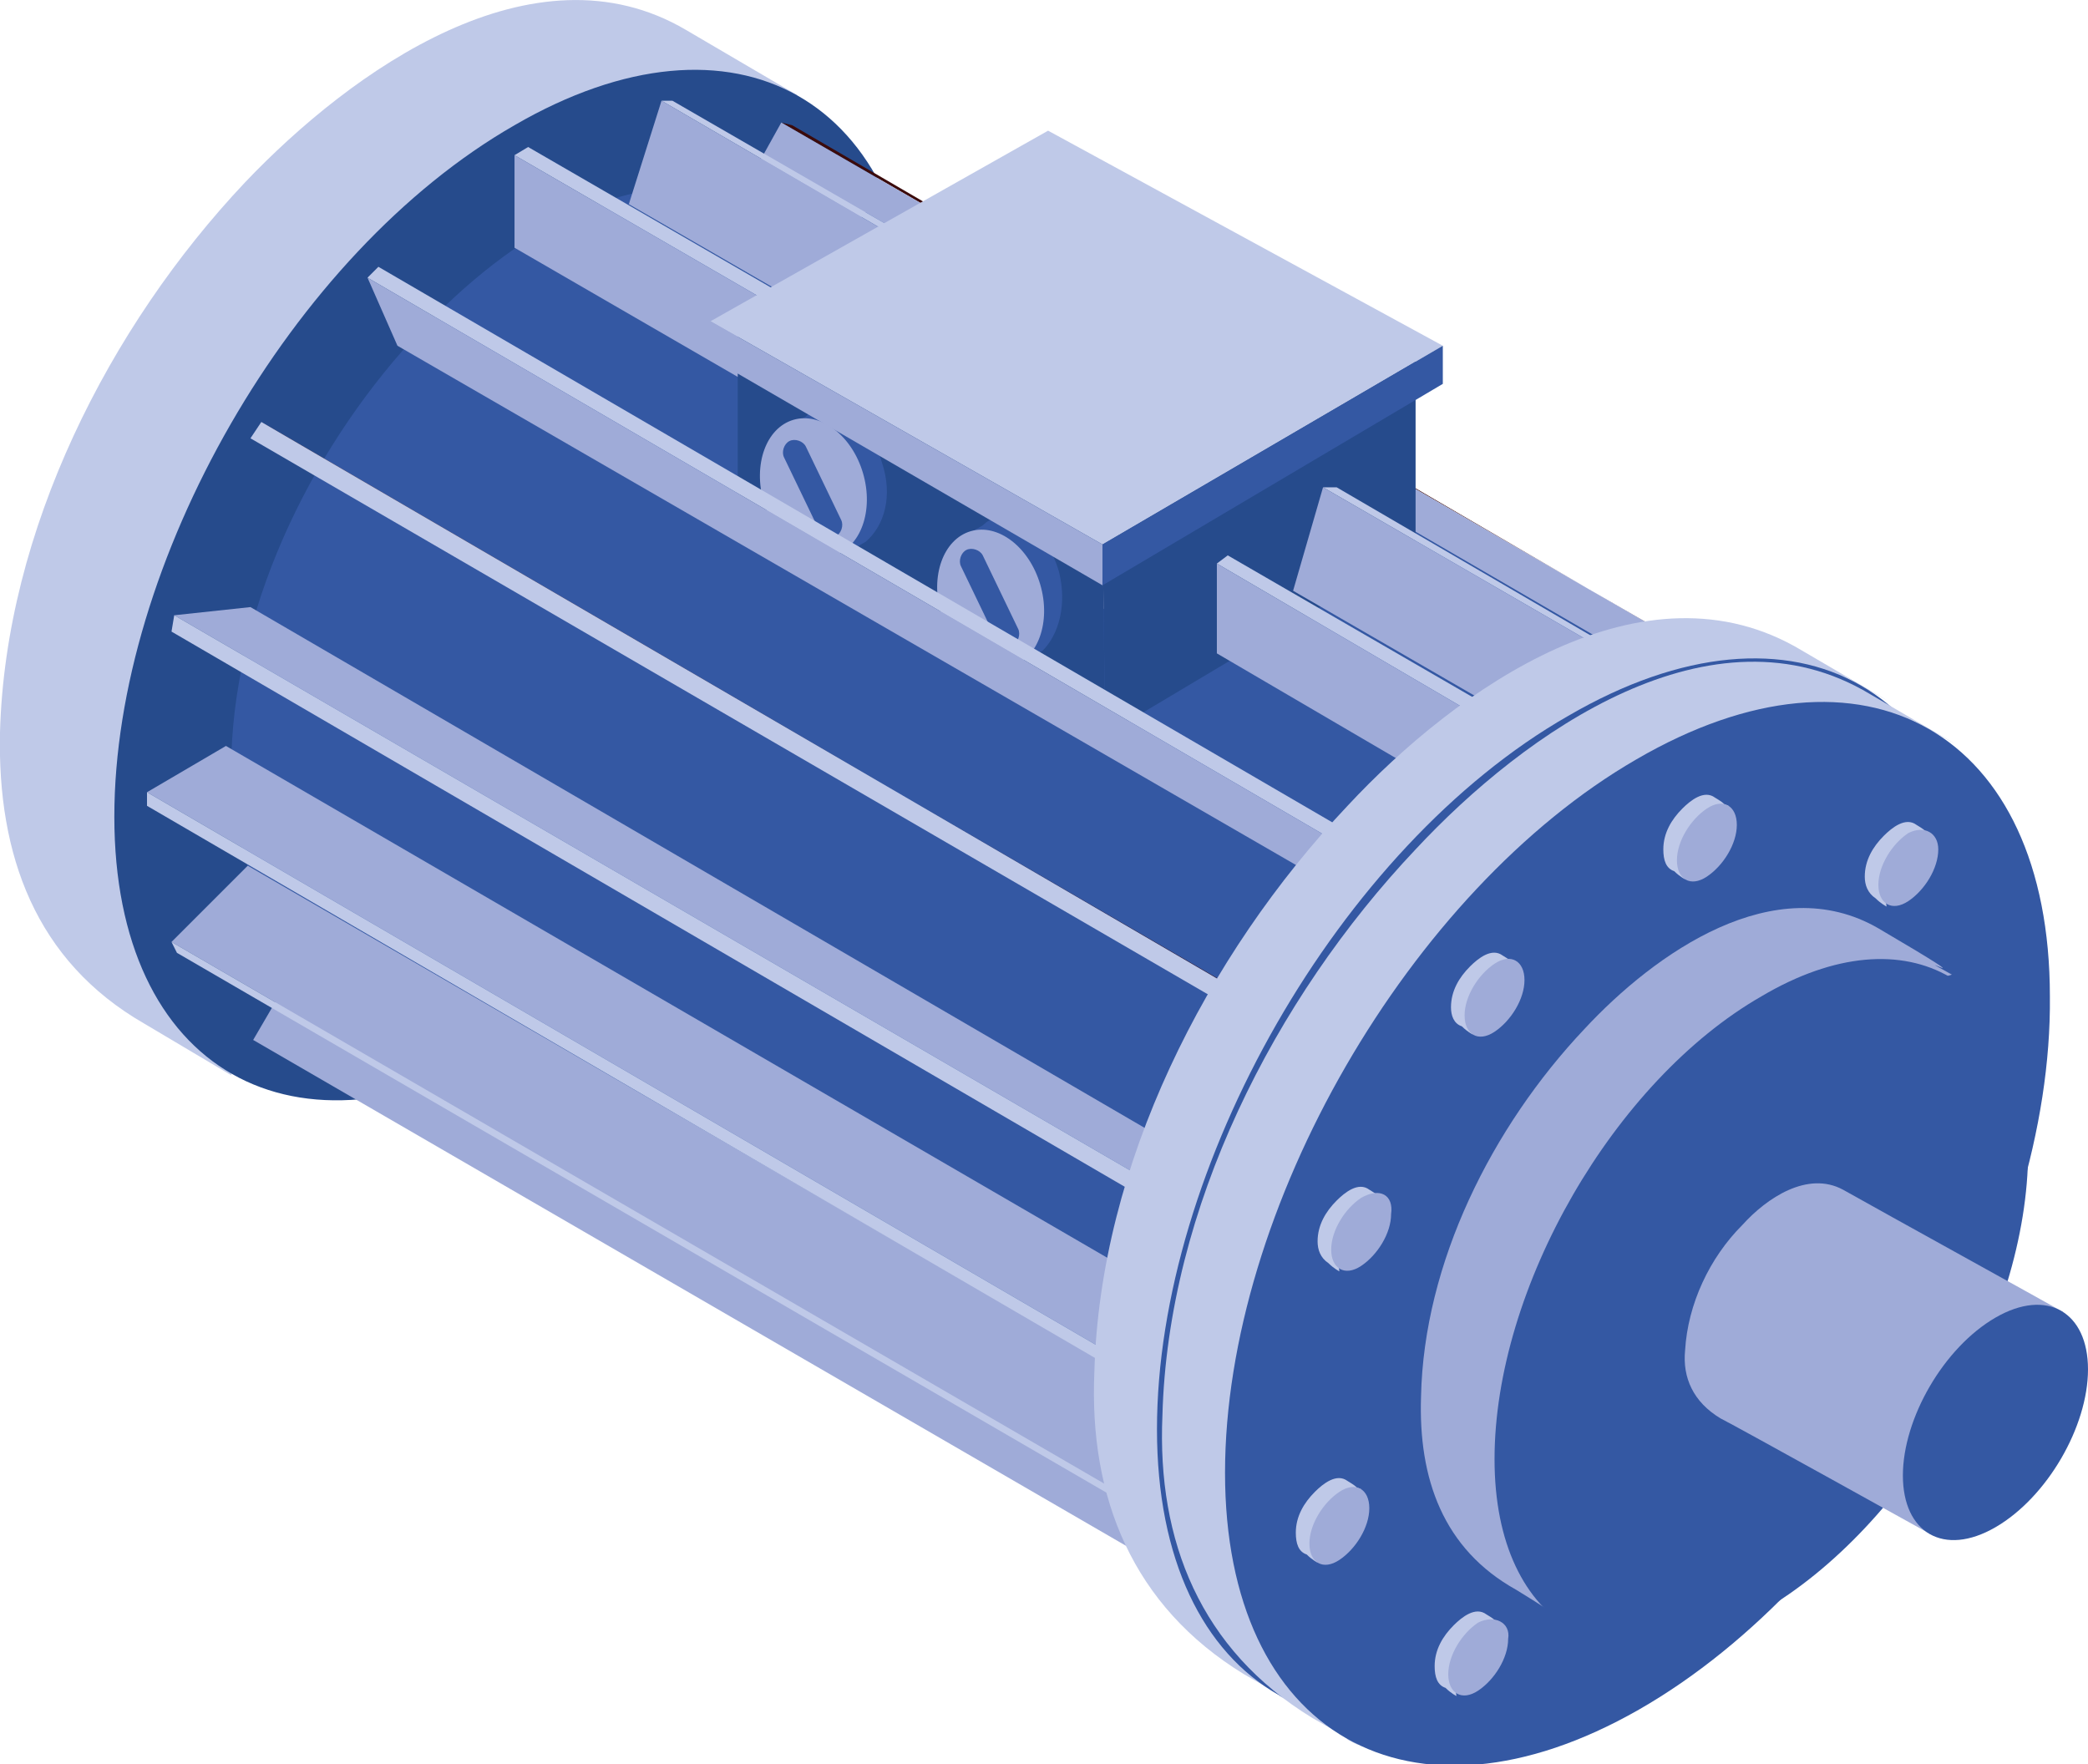 <?xml version="1.0" encoding="utf-8"?>
<!-- Generator: Adobe Illustrator 23.0.3, SVG Export Plug-In . SVG Version: 6.00 Build 0)  -->
<svg version="1.1" xmlns="http://www.w3.org/2000/svg" xmlns:xlink="http://www.w3.org/1999/xlink" x="0px" y="0px"
	 viewBox="0 0 76.7 64.8" style="enable-background:new 0 0 76.7 64.8;" xml:space="preserve">
<style type="text/css">
	.st0{enable-background:new    ;}
	.st1{fill:#D9D9D9;}
	.st2{fill:#636363;}
	.st3{fill:#5B1016;}
	.st4{fill:#3B0B0C;}
	.st5{fill:#CDCCCC;}
	.st6{fill:#868686;}
	.st7{fill:#440C0E;}
	.st8{fill:#5A1013;}
	.st9{fill:#4C0E10;}
	.st10{fill:#651215;}
	.st11{fill-rule:evenodd;clip-rule:evenodd;fill:#868686;}
	.st12{fill:#6ABA82;}
	.st13{fill:#035426;}
	.st14{fill:#31AA59;}
	.st15{fill:#006E32;}
	.st16{fill-rule:evenodd;clip-rule:evenodd;fill:#006E32;}
	.st17{fill:#BFC9E8;}
	.st18{fill:#264B8C;}
	.st19{fill:#9FABD8;}
	.st20{fill:#3458A3;}
	.st21{fill-rule:evenodd;clip-rule:evenodd;fill:#3458A3;}
	.st22{fill:#CC5261;}
	.st23{fill:#BD1622;}
	.st24{fill:#751518;}
	.st25{fill-rule:evenodd;clip-rule:evenodd;fill:#751518;}
</style>
<g id="Capa_2">
</g>
<g id="Capa_1">
	<g>
		<g>
			<g class="st0">
				<path class="st17" d="M0,26.9C0.2,19.5,4,12,9,6.7c3.9-4.1,10.6-8.9,16.2-5.6c7,4.1,1,0.6,4.1,2.4c-6,1.7-15.6,6.2-19.2,12.2
					C6.5,22,8.5,39.5,8.5,39.5S8,39.2,5.3,37.6C1.3,35.3-0.1,31.4,0,26.9z"/>
				<g>
					<path class="st18" d="M18.9,4.6C10.7,9.3,4.2,20.7,4.2,30c0,9.3,6.6,13.1,14.8,8.4c8.1-4.7,14.7-16.1,14.7-25.4
						C33.6,3.6,27-0.1,18.9,4.6z"/>
				</g>
			</g>
		</g>
		<g>
			<g class="st0">
				<g>
					<polygon class="st3" points="64.3,25.1 64,24.9 61.9,28.5 62.2,28.7 					"/>
				</g>
				<g>
					<polygon class="st4" points="64.3,25.1 29.1,4.6 28.7,4.5 64,24.9 					"/>
				</g>
				<g>
					<polygon class="st19" points="64,24.9 28.7,4.5 26.7,8.1 61.9,28.5 					"/>
				</g>
			</g>
			<g class="st0">
				<g>
					<polygon class="st3" points="67.2,28.7 67.1,28.3 64.4,31.1 64.5,31.5 					"/>
				</g>
				<g>
					<polygon class="st20" points="67.1,28.3 31.8,7.8 29.1,10.7 64.4,31.1 					"/>
				</g>
				<g>
					<polygon class="st7" points="64.4,31.1 29.1,10.7 29.3,11.1 64.5,31.5 					"/>
				</g>
			</g>
			<g class="st0">
				<g>
					<polygon class="st3" points="65.3,35.3 65.3,35.9 68.2,34.2 68.2,33.6 					"/>
				</g>
				<g>
					<polygon class="st8" points="65.3,35.3 30,14.9 30,15.4 65.3,35.9 					"/>
				</g>
				<g>
					<polygon class="st20" points="68.2,33.6 33,13.2 30,14.9 65.3,35.3 					"/>
				</g>
			</g>
			<g class="st0">
				<g>
					<polygon class="st3" points="50.4,55.8 50,55.8 48.9,59.6 49.3,59.6 					"/>
				</g>
				<g>
					<polygon class="st9" points="50.4,55.8 15.2,35.3 14.8,35.4 50,55.8 					"/>
				</g>
				<g>
					<polygon class="st20" points="50,55.8 14.8,35.4 13.6,39.1 48.9,59.6 					"/>
				</g>
			</g>
			<g class="st0">
				<g>
					<polygon class="st3" points="46.9,55.2 46.6,55 44.5,58.6 44.9,58.8 					"/>
				</g>
				<g>
					<polygon class="st4" points="46.9,55.2 11.7,34.8 11.4,34.6 46.6,55 					"/>
				</g>
				<g>
					<polygon class="st19" points="46.6,55 11.4,34.6 9.3,38.2 44.5,58.6 					"/>
				</g>
			</g>
			<g class="st0">
				<g>
					<polygon class="st3" points="54.7,57.6 54.7,54.2 54.2,54.5 54.2,57.9 					"/>
				</g>
				<g>
					<polygon class="st10" points="54.7,54.2 19.4,33.7 19,34 54.2,54.5 					"/>
				</g>
				<g>
					<polygon class="st20" points="54.2,54.5 19,34 19,37.4 54.2,57.9 					"/>
				</g>
			</g>
			<g class="st0">
				<g>
					<polygon class="st20" points="45.1,52.2 45.1,54.8 47.4,53.5 47.4,50.9 					"/>
				</g>
				<g>
					<polygon class="st19" points="45.1,52.2 25.9,41 25.9,43.6 45.1,54.8 					"/>
				</g>
				<g>
					<polygon class="st17" points="47.4,50.9 28.1,39.7 25.9,41 45.1,52.2 					"/>
				</g>
			</g>
			<g>
				<g class="st0">
					<path class="st20" d="M8.5,27.7c0.2-5.7,3.1-11.5,7-15.6c3-3.2,8.2-6.9,12.6-4.3c5.4,3.2,32.4,19.3,34.8,20.7
						c-4.6,1.3-12.1,4.8-14.9,9.5c-2.8,4.8-1.3,18.3-1.3,18.3s-32-19-34.1-20.2C9.6,34.2,8.4,31.2,8.5,27.7z"/>
					<g>
						<path class="st20" d="M54.8,29.2c-6.3,3.6-11.4,12.4-11.4,19.7c0,7.2,5.1,10.1,11.4,6.5c6.3-3.6,11.4-12.5,11.4-19.7
							C66.2,28.5,61.1,25.6,54.8,29.2z"/>
					</g>
				</g>
			</g>
			<g class="st0">
				<g>
					<polygon class="st3" points="38.9,11.9 38.4,11.9 37.3,15.7 37.7,15.7 					"/>
				</g>
				<g>
					<polygon class="st17" points="38.9,11.9 24.7,3.7 24.3,3.7 38.4,11.9 					"/>
				</g>
				<g>
					<polygon class="st19" points="38.4,11.9 24.3,3.7 23.1,7.5 37.3,15.7 					"/>
				</g>
			</g>
			<g class="st0">
				<g>
					<polygon class="st3" points="33.4,16.9 33.4,13.5 32.9,13.8 32.9,17.2 					"/>
				</g>
				<g>
					<polygon class="st17" points="33.4,13.5 19.4,5.4 18.9,5.7 32.9,13.8 					"/>
				</g>
				<g>
					<polygon class="st19" points="32.9,13.8 18.9,5.7 18.9,9.1 32.9,17.2 					"/>
				</g>
			</g>
			<g class="st0">
				<g>
					<polygon class="st3" points="46.9,37.2 44.8,36 44.5,36.6 46.5,37.8 					"/>
				</g>
				<g>
					<polygon class="st4" points="46.9,37.2 11.6,16.7 9.6,15.5 44.8,36 					"/>
				</g>
				<g>
					<polygon class="st17" points="44.8,36 9.6,15.5 9.2,16.1 44.5,36.6 					"/>
				</g>
			</g>
			<g class="st0">
				<g>
					<polygon class="st3" points="44.5,52.6 44.3,52.2 41.6,55.1 41.8,55.5 					"/>
				</g>
				<g>
					<polygon class="st19" points="44.3,52.2 9.1,31.8 6.3,34.6 41.6,55.1 					"/>
				</g>
				<g>
					<polygon class="st17" points="41.6,55.1 6.3,34.6 6.5,35 41.8,55.5 					"/>
				</g>
			</g>
			<g class="st0">
				<g>
					<polygon class="st3" points="43.6,47.9 40.6,49.6 40.6,50.1 43.6,48.4 					"/>
				</g>
				<g>
					<polygon class="st19" points="43.6,47.9 8.3,27.4 5.4,29.1 40.6,49.6 					"/>
				</g>
				<g>
					<polygon class="st17" points="40.6,49.6 5.4,29.1 5.4,29.6 40.6,50.1 					"/>
				</g>
			</g>
			<g class="st0">
				<g>
					<polygon class="st3" points="41.5,43.7 44.2,43.4 44.4,42.8 41.7,43.1 					"/>
				</g>
				<g>
					<polygon class="st19" points="44.4,42.8 9.2,22.3 6.4,22.6 41.7,43.1 					"/>
				</g>
				<g>
					<polygon class="st17" points="41.7,43.1 6.4,22.6 6.3,23.2 41.5,43.7 					"/>
				</g>
			</g>
			<g>
				<polygon class="st19" points="52,12.7 38.5,5.3 27.1,11.9 40.5,22.4 52,12.7 				"/>
				<polygon class="st18" points="40.6,27 40.5,19.5 27.1,11.9 27.1,19.3 				"/>
				<polygon class="st18" points="40.6,27 52,20.2 52,12.7 40.5,19.5 				"/>
				<g>
					<g>
						<path class="st21" d="M38.9,21c-0.4-1.4-1.5-2.2-2.5-1.9c-0.1,0-0.3,0.2-0.3,0.2c0,0,0,0,0,0l-0.7,0.4l2.2,4.6l0.7-0.4
							C38.9,23.3,39.2,22.2,38.9,21z"/>
						
							<ellipse transform="matrix(0.959 -0.282 0.282 0.959 -4.722 11.173)" class="st19" cx="36.4" cy="22" rx="1.9" ry="2.6"/>
					</g>
					<g>
						<path class="st20" d="M37,23.7c0.1,0,0.1,0,0.2,0c0.2-0.1,0.3-0.4,0.2-0.6l-1.3-2.7c-0.1-0.2-0.4-0.3-0.6-0.2
							c-0.2,0.1-0.3,0.4-0.2,0.6l1.3,2.7C36.6,23.6,36.8,23.7,37,23.7z"/>
					</g>
				</g>
				<g>
					<g>
						<path class="st21" d="M32.4,17c-0.4-1.4-1.5-2.2-2.5-1.9c-0.1,0-0.3,0.2-0.3,0.2c0,0,0,0,0,0l-0.7,0.4l2.2,4.6l0.7-0.4
							C32.5,19.3,32.8,18.2,32.4,17z"/>
						
							<ellipse transform="matrix(0.959 -0.282 0.282 0.959 -3.843 9.18)" class="st19" cx="29.9" cy="17.9" rx="1.9" ry="2.6"/>
					</g>
					<g>
						<path class="st20" d="M30.5,19.7c0.1,0,0.1,0,0.2,0c0.2-0.1,0.3-0.4,0.2-0.6l-1.3-2.7c-0.1-0.2-0.4-0.3-0.6-0.2
							c-0.2,0.1-0.3,0.4-0.2,0.6l1.3,2.7C30.2,19.6,30.3,19.7,30.5,19.7z"/>
					</g>
				</g>
				<g>
					<polygon class="st17" points="53,12.7 38.5,4.8 26.1,11.8 40.5,20 53,12.7 					"/>
					<g>
						<polygon class="st19" points="40.5,21.5 40.5,20 26.1,11.8 26.2,13.2 						"/>
						<polygon class="st20" points="40.5,21.5 53,14.1 53,12.7 40.5,20 						"/>
					</g>
				</g>
			</g>
			<g class="st0">
				<g>
					<polygon class="st3" points="50.3,32.7 49.1,30.3 48.7,30.7 49.9,33.1 					"/>
				</g>
				<g>
					<polygon class="st17" points="49.1,30.3 13.9,9.8 13.5,10.2 48.7,30.7 					"/>
				</g>
				<g>
					<polygon class="st19" points="48.7,30.7 13.5,10.2 14.6,12.7 49.9,33.1 					"/>
				</g>
			</g>
			<g class="st0">
				<g>
					<polygon class="st3" points="59.9,24.2 59.5,24.2 58.4,28 58.8,27.9 					"/>
				</g>
				<g>
					<polygon class="st17" points="59.9,24.2 49.1,17.9 48.6,17.9 59.5,24.2 					"/>
				</g>
				<g>
					<polygon class="st19" points="59.5,24.2 48.6,17.9 47.5,21.7 58.4,28 					"/>
				</g>
			</g>
			<g>
				<g>
					<polygon class="st3" points="54.6,29.3 54.6,25.9 54.1,26.2 54.1,29.5 					"/>
				</g>
				<g>
					<polygon class="st17" points="54.6,25.9 45.1,20.4 44.7,20.7 54.1,26.2 					"/>
				</g>
				<polygon class="st19" points="54.1,26.2 44.7,20.7 44.7,24 54.1,29.5 				"/>
			</g>
		</g>
		<g>
			<g>
				<g>
					<g class="st0">
						<path class="st17" d="M40.2,50.4c0.2-7.6,4.1-15.3,9.3-20.8c4-4.3,10.9-9.2,16.7-5.7c7.2,4.2-0.9-0.5,2.3,1.4
							c-6.2,1.8-16.1,6.4-19.8,12.6c-3.8,6.4-1.7,24.4-1.7,24.4s1.5,0.8-1.3-0.8C41.6,59,40,55,40.2,50.4z"/>
						<g>
							<path class="st20" d="M57.6,26.3c-8.4,4.8-15.1,16.6-15.1,26.2c0,9.6,6.8,13.5,15.2,8.7c8.4-4.8,15.2-16.6,15.1-26.2
								C72.8,25.3,66,21.4,57.6,26.3z"/>
						</g>
					</g>
				</g>
				<g>
					<g class="st0">
						<path class="st17" d="M42.7,52c0.2-7.6,4.1-15.3,9.3-20.8c4-4.3,10.9-9.2,16.7-5.7c7.2,4.2-0.9-0.5,2.3,1.4
							c-6.2,1.8-16.1,6.4-19.8,12.6c-3.8,6.4-1.7,24.4-1.7,24.4s1.5,0.8-1.3-0.8C44.1,60.6,42.5,56.6,42.7,52z"/>
						<g>
							<path class="st20" d="M60.1,27.9C51.8,32.7,45,44.4,45,54.1c0,9.6,6.8,13.5,15.2,8.7c8.4-4.8,15.2-16.6,15.1-26.2
								C75.3,26.9,68.5,23,60.1,27.9z"/>
						</g>
					</g>
				</g>
				<g>
					<g class="st0">
						<path class="st19" d="M52.2,51.3c0.1-4.9,2.6-9.9,6-13.5c2.6-2.8,7-5.9,10.8-3.7c4.6,2.7,0.7,0.6,2.7,1.7
							C67.7,37,61.3,40,58.9,44c-2.5,4.1-1.1,15.8-1.1,15.8s-0.3-0.3-2.1-1.4C53,56.9,52.1,54.3,52.2,51.3z"/>
						<g>
							<path class="st20" d="M64.7,36.6c-5.4,3.1-9.8,10.7-9.8,17c0,6.2,4.4,8.7,9.8,5.6c5.4-3.1,9.8-10.7,9.8-16.9
								C74.5,36,70.1,33.4,64.7,36.6z"/>
						</g>
					</g>
				</g>
				<g>
					<g class="st0">
						<path class="st19" d="M61.9,49.6c0.1-1.7,0.9-3.4,2.1-4.6c0.9-1,2.4-2,3.7-1.3c1.6,0.9,7.4,4.1,8.1,4.5
							c-1.4,0.4-3.6,1.4-4.4,2.8c-0.8,1.4-0.4,5.4-0.4,5.4s-7.2-4-7.8-4.3C62.2,51.5,61.8,50.6,61.9,49.6z"/>
						<g>
							<path class="st20" d="M73.3,48.4c-1.9,1.1-3.4,3.7-3.4,5.8c0,2.1,1.5,3,3.4,1.9c1.9-1.1,3.4-3.7,3.4-5.8
								C76.7,48.2,75.2,47.3,73.3,48.4z"/>
						</g>
					</g>
				</g>
			</g>
			<g>
				<g class="st0">
					<path class="st17" d="M68.5,32.2c0-0.6,0.3-1.1,0.7-1.5c0.3-0.3,0.8-0.7,1.2-0.4c0.5,0.3,0.2,0.2,0.5,0.3
						c-0.5,0.1-1.2,0.5-1.5,0.9c-0.3,0.5-0.1,1.8-0.1,1.8s-0.2-0.1-0.4-0.3C68.6,32.8,68.5,32.5,68.5,32.2z"/>
					<g>
						<path class="st19" d="M70.1,30.6C69.5,31,69,31.8,69,32.5c0,0.7,0.5,1,1.1,0.6c0.6-0.4,1.1-1.2,1.1-1.9
							C71.2,30.6,70.7,30.3,70.1,30.6z"/>
					</g>
				</g>
			</g>
			<g>
				<g class="st0">
					<path class="st17" d="M61.1,31.2c0-0.6,0.3-1.1,0.7-1.5c0.3-0.3,0.8-0.7,1.2-0.4c0.5,0.3,0.2,0.2,0.5,0.3
						c-0.5,0.1-1.2,0.5-1.5,0.9c-0.3,0.5-0.1,1.8-0.1,1.8s-0.2-0.1-0.4-0.3C61.2,31.9,61.1,31.6,61.1,31.2z"/>
					<g>
						<path class="st19" d="M62.7,29.7c-0.6,0.4-1.1,1.2-1.1,1.9c0,0.7,0.5,1,1.1,0.6c0.6-0.4,1.1-1.2,1.1-1.9
							C63.8,29.6,63.3,29.3,62.7,29.7z"/>
					</g>
				</g>
			</g>
			<g>
				<g class="st0">
					<path class="st17" d="M53.3,37c0-0.6,0.3-1.1,0.7-1.5c0.3-0.3,0.8-0.7,1.2-0.4c0.5,0.3,0.2,0.2,0.5,0.3
						c-0.5,0.1-1.2,0.5-1.5,0.9C54,36.7,54.1,38,54.1,38s-0.2-0.1-0.4-0.3C53.4,37.6,53.3,37.3,53.3,37z"/>
					<g>
						<path class="st19" d="M54.9,35.4c-0.6,0.4-1.1,1.2-1.1,1.9c0,0.7,0.5,1,1.1,0.6c0.6-0.4,1.1-1.2,1.1-1.9
							C56,35.3,55.5,35,54.9,35.4z"/>
					</g>
				</g>
			</g>
			<g>
				<g class="st0">
					<path class="st17" d="M48.4,45.6c0-0.6,0.3-1.1,0.7-1.5c0.3-0.3,0.8-0.7,1.2-0.4c0.5,0.3,0.2,0.2,0.5,0.3
						c-0.5,0.1-1.2,0.5-1.5,0.9c-0.3,0.5-0.1,1.8-0.1,1.8s-0.2-0.1-0.4-0.3C48.5,46.2,48.4,45.9,48.4,45.6z"/>
					<g>
						<path class="st19" d="M50,44c-0.6,0.4-1.1,1.2-1.1,1.9c0,0.7,0.5,1,1.1,0.6c0.6-0.4,1.1-1.2,1.1-1.9
							C51.2,43.9,50.7,43.6,50,44z"/>
					</g>
				</g>
			</g>
			<g>
				<g class="st0">
					<path class="st17" d="M47.6,56.3c0-0.6,0.3-1.1,0.7-1.5c0.3-0.3,0.8-0.7,1.2-0.4c0.5,0.3,0.2,0.2,0.5,0.3
						c-0.5,0.1-1.2,0.5-1.5,0.9c-0.3,0.5-0.1,1.8-0.1,1.8s-0.2-0.1-0.4-0.3C47.7,57,47.6,56.7,47.6,56.3z"/>
					<g>
						<path class="st19" d="M49.2,54.8c-0.6,0.4-1.1,1.2-1.1,1.9c0,0.7,0.5,1,1.1,0.6c0.6-0.4,1.1-1.2,1.1-1.9
							C50.3,54.7,49.8,54.4,49.2,54.8z"/>
					</g>
				</g>
			</g>
			<g>
				<g class="st0">
					<path class="st17" d="M52.7,61.2c0-0.6,0.3-1.1,0.7-1.5c0.3-0.3,0.8-0.7,1.2-0.4c0.5,0.3,0.2,0.2,0.5,0.3
						c-0.5,0.1-1.2,0.5-1.5,0.9c-0.3,0.5-0.1,1.8-0.1,1.8s-0.2-0.1-0.4-0.3C52.8,61.9,52.7,61.6,52.7,61.2z"/>
					<g>
						<path class="st19" d="M54.3,59.6c-0.6,0.4-1.1,1.2-1.1,1.9c0,0.7,0.5,1,1.1,0.6c0.6-0.4,1.1-1.2,1.1-1.9
							C55.5,59.6,54.9,59.3,54.3,59.6z"/>
					</g>
				</g>
			</g>
		</g>
	</g>
</g>
</svg>
